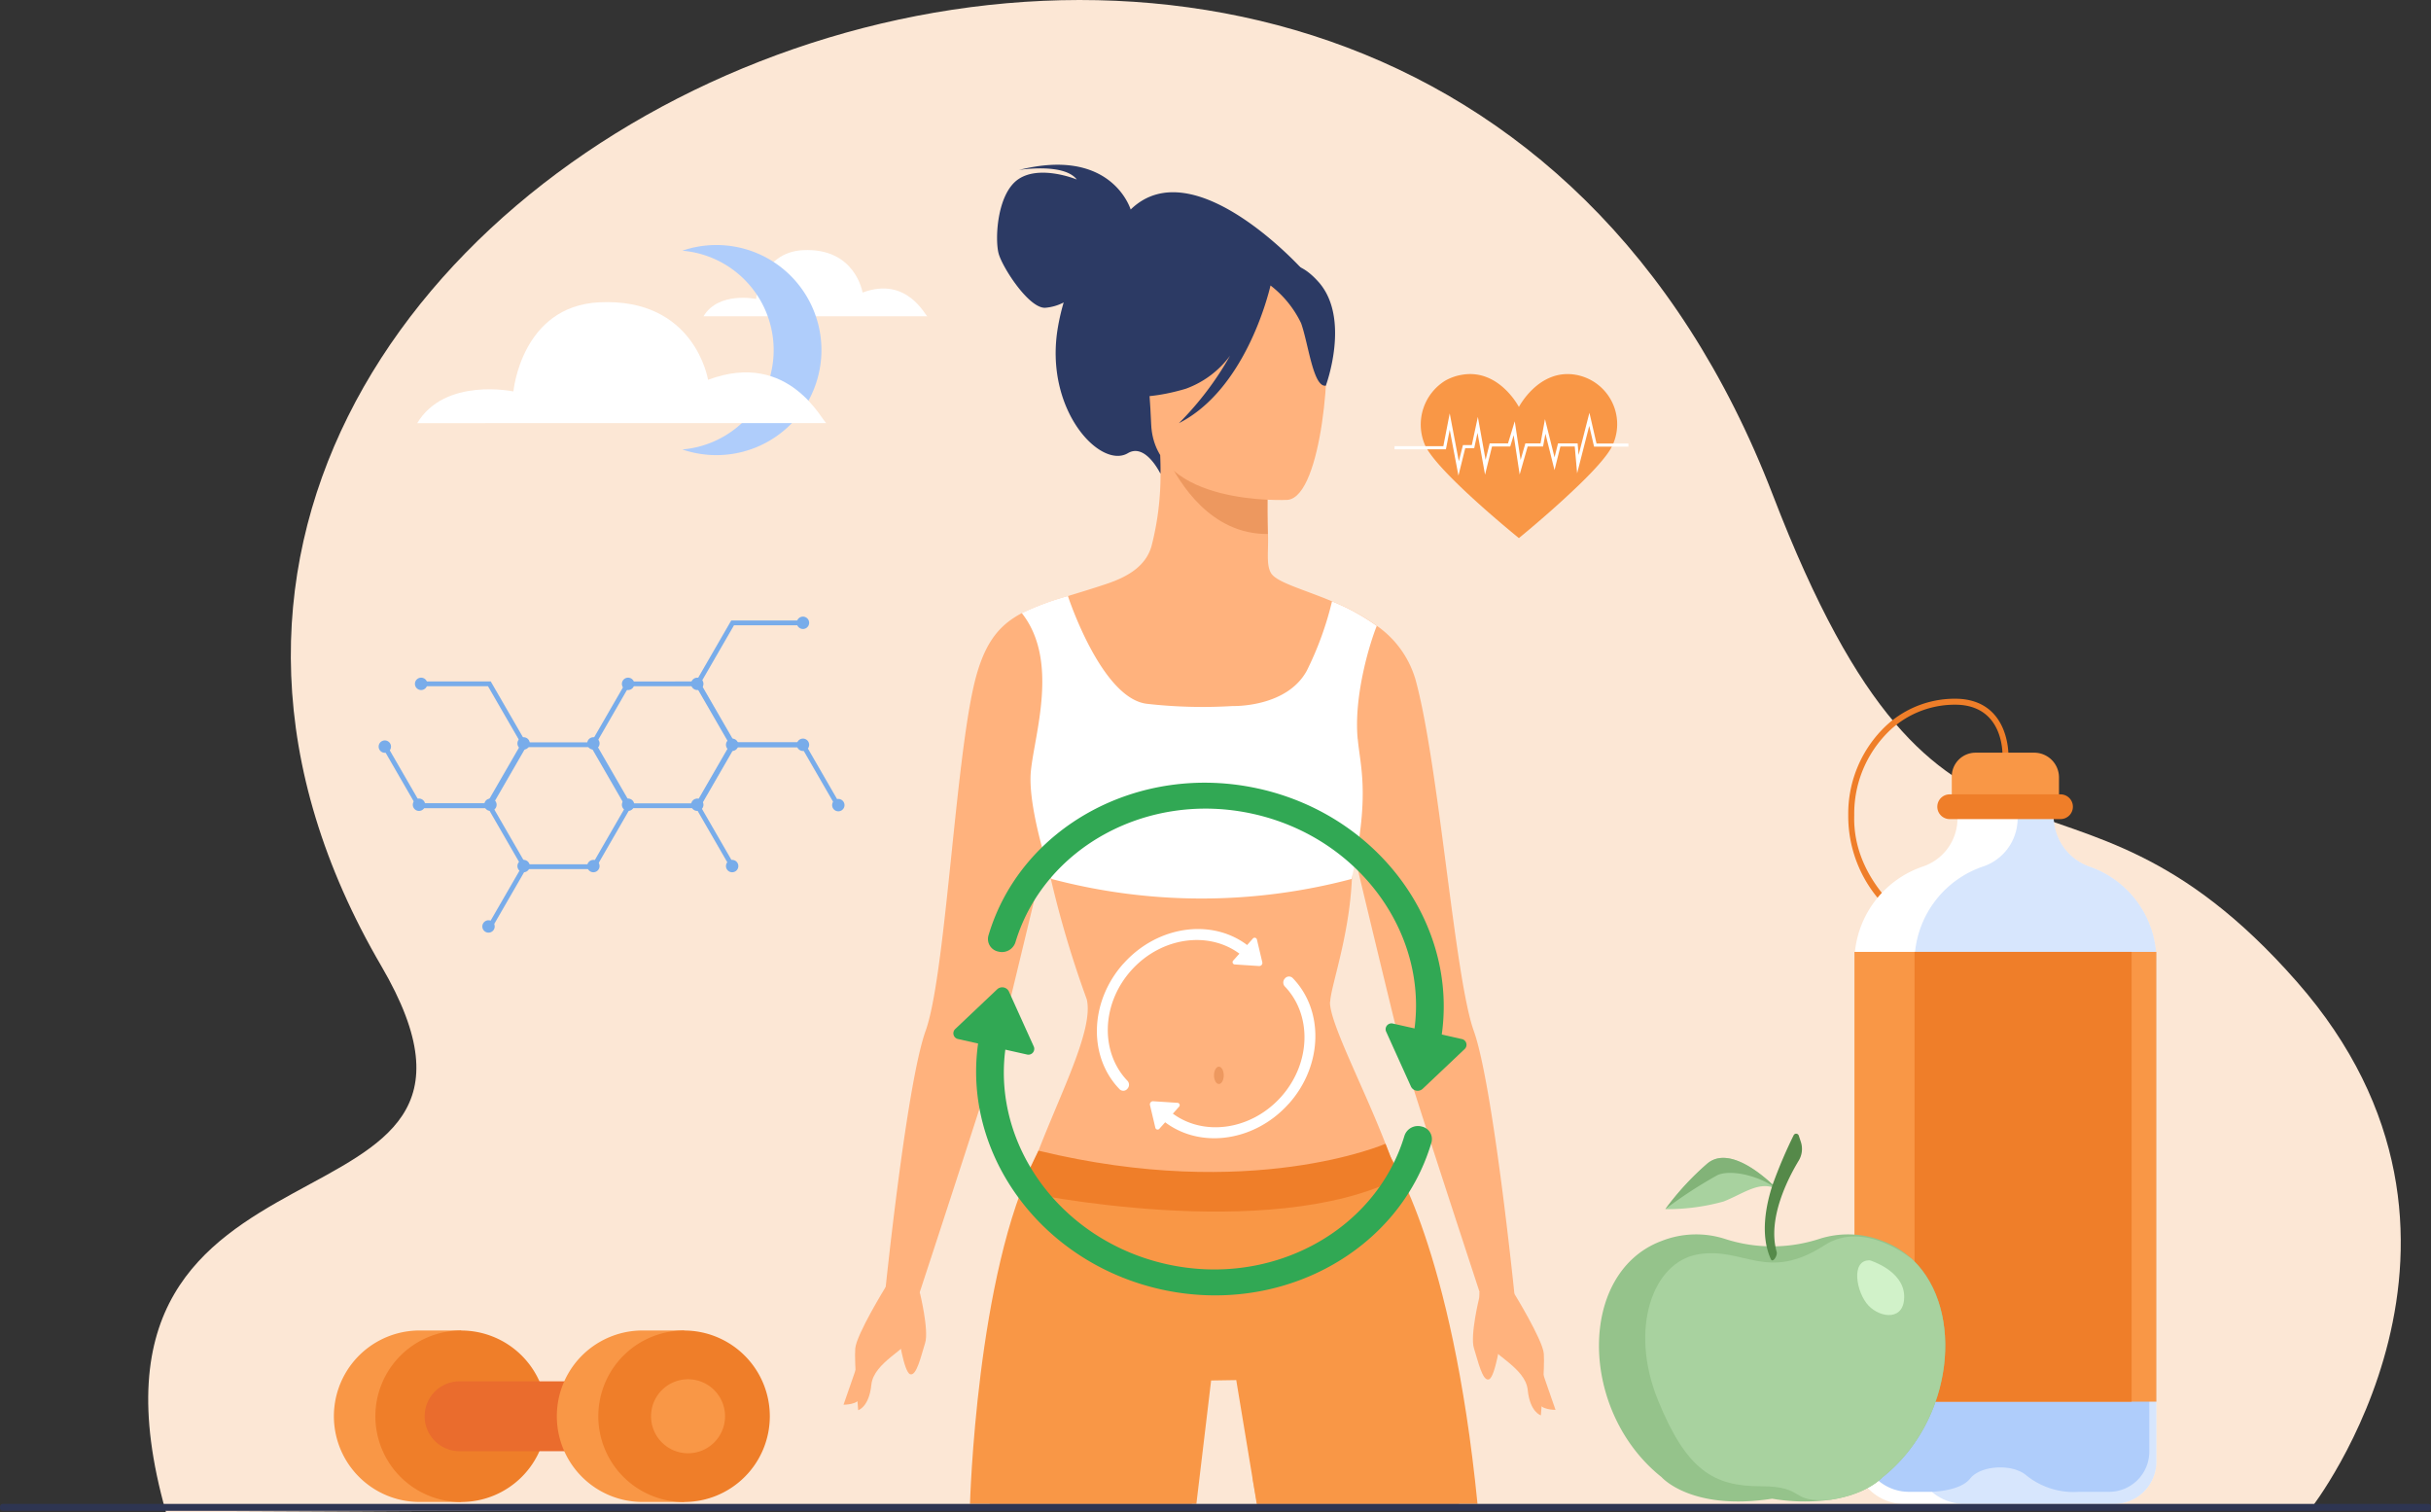 <svg id="Grupo_1100876" data-name="Grupo 1100876" xmlns="http://www.w3.org/2000/svg" xmlns:xlink="http://www.w3.org/1999/xlink" width="249.047" height="154.938" viewBox="0 0 249.047 154.938">
  <rect x="0" y="0" width="249.047" height="154.938" fill="#333333" stroke="none"/>
  <defs>
    <clipPath id="clip-path">
      <rect id="Rectángulo_401563" data-name="Rectángulo 401563" width="249.047" height="154.938" fill="none"/>
    </clipPath>
    <clipPath id="clip-path-3">
      <rect id="Rectángulo_401559" data-name="Rectángulo 401559" width="24.774" height="71.758" fill="none"/>
    </clipPath>
  </defs>
  <g id="Enmascarar_grupo_1100875" data-name="Enmascarar grupo 1100875" clip-path="url(#clip-path)">
    <g id="Grupo_1100874" data-name="Grupo 1100874" transform="translate(0 0)">
      <g id="Grupo_1100873" data-name="Grupo 1100873" clip-path="url(#clip-path)">
        <path id="Trazado_876585" data-name="Trazado 876585" d="M158.668,154.933l77.331-.4,20.613-.006,6.829,0,20.652-.006,94.352-.026s21.581-27.651-1.471-53.914c-23.9-27.229-36.036-3.983-53.686-49.865C284.549-49.99,132.773,16.87,180.73,98.969c17.268,29.561-33.99,13.849-22.062,55.964" transform="translate(-141.664 0.005)" fill="#fce7d5"/>
        <path id="Trazado_876589" data-name="Trazado 876589" d="M1504.138,403.036c1.011,2.663,9.674,9.658,9.674,9.658s2.823-2.294,5.438-4.765c1.957-1.829,3.786-3.754,4.219-4.893a5.136,5.136,0,0,0-3.85-7.075c-3.77-.642-5.807,3.3-5.807,3.3s-2.037-3.947-5.823-3.3a5.146,5.146,0,0,0-1.733.61,5.288,5.288,0,0,0-2.118,6.465" transform="translate(-1358.206 -357.566)" fill="#f99746"/>
        <path id="Trazado_876590" data-name="Trazado 876590" d="M1068.865,178.9c-.179-.545-2.321-6.355-11.448-4.052,0,0,4.6-.755,5.93.976,0,0-3.724-1.539-5.964-.05s-2.439,6.225-2.043,7.649,3.089,5.606,4.765,5.543a4.97,4.97,0,0,0,1.895-.545,22.181,22.181,0,0,0-.587,2.518c-1.466,8.445,4.345,14.6,7.166,12.922,1.81-1.079,3.33,2.1,3.33,2.1l14.57-20.9s-11.167-12.437-17.614-6.164" transform="translate(-953.031 -157.433)" fill="#2c3a64"/>
        <path id="Trazado_876591" data-name="Trazado 876591" d="M982.1,537.662c-.074,2.248,3.915,9.583,6.2,15.922h0c1.476,4.091,2.934,7.884,3.718,9.9a23.656,23.656,0,0,1,1.142,3.867,133.332,133.332,0,0,1,2.158,21.765c0,.152.009.305.013.458l-20.613-.006-.082-.452-.452-2.476,0-.014.438-10.766-1.3-2-3.727,1.406-1.65,13.85-.053.45-20.652-.006c0-.148,0-.3,0-.444-.006-3.609-.01-6.688-.011-9.312a74.357,74.357,0,0,1,4.753-26.218c2.4-6.371,5.942-13.036,5.2-16.167a107.424,107.424,0,0,1-3.857-13.1c-.124-.629-.246-1.261-.368-1.891-.031.123-.06.246-.089.37-1.911,7.979-4.4,18.33-4.87,20.043-.782,2.847-7.983,24.757-7.983,24.757h-3.505s2.191-21.471,4.163-26.948,2.941-25.943,4.819-34.836c.977-4.62,2.515-6.638,5.043-7.964h0a28.149,28.149,0,0,1,4.723-1.75c1.183-.363,2.492-.755,3.943-1.242,2.093-.7,4.039-1.777,4.623-3.908a29.146,29.146,0,0,0,.914-7.4h0q.007-.91-.033-1.88h0v0l.62.1.594.094,9.816,1.565h0s0,.12-.01.337c0,.033,0,.07,0,.109v.017c0,.034,0,.071,0,.11,0,.069,0,.145-.006.226,0,.055,0,.113,0,.173,0,.195-.009.414-.012.656,0,.063,0,.126,0,.191,0,.032,0,.064,0,.1,0,.1,0,.2,0,.3v.015c0,.188,0,.382,0,.583,0,.423,0,.875,0,1.343q0,.3.006.614c0,.047,0,.093,0,.141,0,.2.007.4.012.6.006.27.013.54.023.809.061,1.755-.194,3.053.283,3.948.522.982,3.28,1.679,6.306,2.951a21.7,21.7,0,0,1,4.586,2.515,10.185,10.185,0,0,1,3.938,5.494c2.411,8.764,4,30.517,5.97,35.994s4.163,26.948,4.163,26.948h-3.505s-7.2-21.91-7.983-24.757c-.241-.88-1.016-4.043-1.972-7.993-.873-3.607-1.9-7.869-2.8-11.649q-.129-.539-.255-1.065c-.047.991-.092,1.982-.136,2.955-.272,5.933-2.169,10.993-2.221,12.577" transform="translate(-845.847 -435.035)" fill="#ffb27d"/>
        <path id="Trazado_876592" data-name="Trazado 876592" d="M1244.6,484.336s-.113,3.261-.005,6.324c-5.788.054-9.043-5.106-10.405-7.983Z" transform="translate(-1114.713 -435.952)" fill="#ed985f"/>
        <path id="Trazado_876593" data-name="Trazado 876593" d="M1228.2,315.23s-13.672.739-14-7.782-2.316-14.165,6.4-15,10.538,2.354,11.34,5.171-.19,17.2-3.738,17.609" transform="translate(-1096.268 -264.017)" fill="#ffb27d"/>
        <path id="Trazado_876594" data-name="Trazado 876594" d="M1191.6,276.9c-2.211-2.484-3.788-1.861-4.654-1.057a9.569,9.569,0,0,0-12.223,2.429,16.289,16.289,0,0,1-4.963,9.817s2.551,1.447,8.245-.247a9.778,9.778,0,0,0,4.536-3.388,31.943,31.943,0,0,1-5.241,6.915c6.747-3.432,9.146-13.086,9.383-14.106a10.727,10.727,0,0,1,3.133,3.864c.763,2.144,1.238,6.6,2.534,6.4,0,0,2.567-6.9-.749-10.627" transform="translate(-1056.523 -248.015)" fill="#2c3a64"/>
        <path id="Trazado_876595" data-name="Trazado 876595" d="M908.02,1362.033s-3,4.87-3.115,6.3.3,6.323.3,6.323,1.117-.309,1.349-2.606,3.757-3.678,4.466-5.185.432-4.636.432-4.636Z" transform="translate(-817.287 -1230.18)" fill="#ffb27d"/>
        <path id="Trazado_876596" data-name="Trazado 876596" d="M952.781,1367.489s.969,3.91.55,5.225-.871,3.4-1.529,3.188-1.223-4.159-1.223-4.159Z" transform="translate(-858.558 -1235.108)" fill="#ffb27d"/>
        <path id="Trazado_876597" data-name="Trazado 876597" d="M894.63,1428.268c-.035.2-1.94,5.649-1.94,5.649s1.573.011,1.675-.745.264-4.9.264-4.9" transform="translate(-806.273 -1290.003)" fill="#ffb27d"/>
        <path id="Trazado_876598" data-name="Trazado 876598" d="M1568.774,1367.489s3,4.871,3.115,6.3-.3,6.323-.3,6.323-1.117-.309-1.349-2.607-3.757-3.677-4.466-5.184-.474-4.834-.474-4.834Z" transform="translate(-1413.732 -1235.108)" fill="#ffb27d"/>
        <path id="Trazado_876599" data-name="Trazado 876599" d="M1559.414,1372.945s-.969,3.91-.551,5.224.872,3.4,1.529,3.188,1.223-4.159,1.223-4.159Z" transform="translate(-1407.862 -1240.036)" fill="#ffb27d"/>
        <path id="Trazado_876600" data-name="Trazado 876600" d="M1626.122,1433.724c.035.2,1.94,5.649,1.94,5.649s-1.573.011-1.675-.745-.265-4.9-.265-4.9" transform="translate(-1468.704 -1294.931)" fill="#ffb27d"/>
        <path id="Trazado_876601" data-name="Trazado 876601" d="M1033.294,1224.6s14.141,4.351,36.32,0c0,0,6.3,9.231,8.91,35.529h-22.615l-2.1-12.682-2.574.041-1.511,12.641h-23.192s.654-23.641,6.761-35.529" transform="translate(-927.159 -1106.054)" fill="#f99746"/>
        <path id="Trazado_876602" data-name="Trazado 876602" d="M1115.8,645.385c.256,2.733,1.127,5.325-.237,12.453q-.171.9-.391,1.89a59.957,59.957,0,0,1-30.746,0s-.1-.284-.251-.77c-.124-.391-.283-.912-.457-1.521-.7-2.447-1.642-6.306-1.406-8.746.368-3.8,2.923-11.324-.928-16.2h0a28.144,28.144,0,0,1,4.723-1.75s3.422,10.491,8.09,11.042a50.487,50.487,0,0,0,8.78.23s5.52.186,7.6-3.613a33.348,33.348,0,0,0,2.587-7.111,21.7,21.7,0,0,1,4.586,2.515c-.591,1.423-2.387,7-1.956,11.584" transform="translate(-976.704 -569.678)" fill="#fff"/>
        <path id="Trazado_876603" data-name="Trazado 876603" d="M1557.344,658.882l-.011-.034c.01-.007.015,0,.011.034" transform="translate(-1406.574 -595.065)" fill="#fff"/>
        <path id="Trazado_876604" data-name="Trazado 876604" d="M767.38,271.412c-.182.037-2.029-4.152-6.641-2.428,0,0-.728-4.613-6.1-4.344-4.364.218-4.806,5-4.806,5s-3.843-.809-5.39,1.776Z" transform="translate(-672.373 -239.011)" fill="#fff"/>
        <path id="Trazado_876605" data-name="Trazado 876605" d="M731.446,270.068a10.219,10.219,0,0,0-9.356-10.182,10.763,10.763,0,1,1,0,20.364,10.219,10.219,0,0,0,9.356-10.182" transform="translate(-652.188 -234.202)" fill="#afcdfb"/>
        <path id="Trazado_876606" data-name="Trazado 876606" d="M483.5,332.12c-.333.067-3.709-7.588-12.138-4.438,0,0-1.331-8.431-11.156-7.94-7.977.4-8.783,9.132-8.783,9.132s-7.023-1.479-9.852,3.247Z" transform="translate(-398.826 -288.77)" fill="#fff"/>
        <path id="Trazado_876607" data-name="Trazado 876607" d="M1163.54,986.686c-3.5,3.915-3.624,9.577-.383,12.893a.535.535,0,0,0,.781-.059.594.594,0,0,0,.028-.8c-2.826-2.924-2.705-7.889.364-11.325,3.2-3.58,8.406-4.164,11.608-1.3l.788-.882c-3.638-3.25-9.553-2.585-13.185,1.48" transform="translate(-1048.444 -887.97)" fill="#fff"/>
        <path id="Trazado_876608" data-name="Trazado 876608" d="M1304.646,995.159l2.508.164a.322.322,0,0,0,.327-.383l-.556-2.347a.239.239,0,0,0-.422-.074l-1.991,2.228a.238.238,0,0,0,.135.413" transform="translate(-1178.161 -896.35)" fill="#fff"/>
        <path id="Trazado_876609" data-name="Trazado 876609" d="M1240.874,1046.488c3.5-3.915,3.624-9.577.384-12.894a.536.536,0,0,0-.781.059.6.6,0,0,0-.028.8c2.827,2.924,2.706,7.889-.364,11.325-3.2,3.58-8.406,4.165-11.608,1.3l-.788.882c3.638,3.25,9.553,2.586,13.185-1.48" transform="translate(-1108.842 -933.407)" fill="#fff"/>
        <path id="Trazado_876610" data-name="Trazado 876610" d="M1219.714,1165.619l-2.508-.164a.322.322,0,0,0-.327.384l.556,2.347a.239.239,0,0,0,.423.074l1.991-2.229a.238.238,0,0,0-.134-.413" transform="translate(-1099.071 -1052.632)" fill="#fff"/>
        <path id="Trazado_876611" data-name="Trazado 876611" d="M370.931,1416.894a8.781,8.781,0,0,0-4.536-7.689v-1.1h-4.249a8.785,8.785,0,0,0,0,17.57H366.4v-1.1a8.781,8.781,0,0,0,4.536-7.689" transform="translate(-319.155 -1271.795)" fill="#f99746"/>
        <path id="Trazado_876612" data-name="Trazado 876612" d="M397.25,1416.894a8.785,8.785,0,1,1,8.785,8.785,8.785,8.785,0,0,1-8.785-8.785" transform="translate(-358.794 -1271.795)" fill="#ef7e29"/>
        <path id="Trazado_876613" data-name="Trazado 876613" d="M480.942,1469.038H453.594a3.58,3.58,0,1,1,0-7.159h27.349a3.58,3.58,0,0,1,0,7.159" transform="translate(-406.45 -1320.36)" fill="#ea6c2d"/>
        <path id="Trazado_876614" data-name="Trazado 876614" d="M606.854,1416.894a8.781,8.781,0,0,0-4.536-7.689v-1.1H598.07a8.785,8.785,0,0,0,0,17.57h4.249v-1.1a8.781,8.781,0,0,0,4.536-7.689" transform="translate(-532.239 -1271.795)" fill="#f99746"/>
        <path id="Trazado_876615" data-name="Trazado 876615" d="M633.174,1416.894a8.785,8.785,0,1,1,8.785,8.785,8.785,8.785,0,0,1-8.785-8.785" transform="translate(-571.879 -1271.795)" fill="#ef7e29"/>
        <path id="Trazado_876616" data-name="Trazado 876616" d="M688.975,1463.481a3.791,3.791,0,1,1,3.791,3.792,3.791,3.791,0,0,1-3.791-3.792" transform="translate(-622.278 -1318.383)" fill="#f99746"/>
        <path id="Trazado_876617" data-name="Trazado 876617" d="M1482.322,443.3l-.893-4.691-.39,2h-5.265v-.317h5l.654-3.363.934,4.906.42-1.656h.909l.62-2.888.794,4.4.417-1.686h1.878l.691-2.266.6,3.968.486-1.7h1.554l.456-2.488.981,3.914.355-1.426h2.01l.1,1.188,1.107-4.327.727,3.15h3.268v.317h-3.52l-.491-2.126-1.243,4.861-.243-2.746h-1.472l-.6,2.417-.933-3.727-.24,1.31h-1.579l-.819,2.869-.614-4.027-.353,1.158h-1.865l-.714,2.885-.773-4.284-.337,1.569h-.919Z" transform="translate(-1332.91 -394.578)" fill="#fff"/>
        <path id="Trazado_876618" data-name="Trazado 876618" d="M635.4,734.175h-7.493l-3.746-6.489,3.746-6.489H635.4l3.746,6.489Zm-7.21-.49h6.926l3.463-6-3.463-6h-6.926l-3.463,6Z" transform="translate(-563.737 -651.381)" fill="#78acea"/>
        <path id="Trazado_876619" data-name="Trazado 876619" d="M450.828,863.045l-.424-.245,3.534-6.121-3.463-6h-7.068v-.49h7.351l3.746,6.489Z" transform="translate(-400.482 -767.887)" fill="#78acea"/>
        <path id="Trazado_876620" data-name="Trazado 876620" d="M415.144,734.175h-7.493l-3.675-6.366.425-.245,3.534,6.121h6.926l3.463-6-3.463-6h-7.068v-.49h7.351l3.746,6.489Z" transform="translate(-364.869 -651.381)" fill="#78acea"/>
        <path id="Trazado_876621" data-name="Trazado 876621" d="M738.8,798.549l-3.675-6.366,3.746-6.489h7.493l3.675,6.366-.424.245-3.534-6.121h-6.927l-3.463,6,3.534,6.121Z" transform="translate(-663.961 -709.634)" fill="#78acea"/>
        <path id="Trazado_876622" data-name="Trazado 876622" d="M525.616,798.672h-7.351v-.49h7.068l3.463-6-3.463-6h-6.926l-3.534,6.121-.424-.245,3.675-6.366h7.493l3.746,6.489Z" transform="translate(-464.647 -709.635)" fill="#78acea"/>
        <path id="Trazado_876623" data-name="Trazado 876623" d="M746.223,669.679h-7.351l-3.747-6.489,3.747-6.489h7.351v.49h-7.068l-3.463,6,3.463,6h7.068Z" transform="translate(-663.961 -593.129)" fill="#78acea"/>
        <path id="Trazado_876624" data-name="Trazado 876624" d="M621.424,780.87a.633.633,0,1,1,.633.633.633.633,0,0,1-.633-.633" transform="translate(-561.267 -704.705)" fill="#78acea"/>
        <path id="Trazado_876625" data-name="Trazado 876625" d="M547.573,780.87a.633.633,0,1,1,.633.633.633.633,0,0,1-.633-.633" transform="translate(-494.565 -704.705)" fill="#78acea"/>
        <path id="Trazado_876626" data-name="Trazado 876626" d="M547.573,910.678a.633.633,0,1,1,.633.633.633.633,0,0,1-.633-.633" transform="translate(-494.565 -821.947)" fill="#78acea"/>
        <path id="Trazado_876627" data-name="Trazado 876627" d="M510.436,974.573a.633.633,0,1,1,.633.633.633.633,0,0,1-.633-.633" transform="translate(-461.023 -879.656)" fill="#78acea"/>
        <path id="Trazado_876628" data-name="Trazado 876628" d="M621.424,910.678a.633.633,0,1,1,.633.633.633.633,0,0,1-.633-.633" transform="translate(-561.267 -821.947)" fill="#78acea"/>
        <path id="Trazado_876629" data-name="Trazado 876629" d="M658.139,845.775a.633.633,0,1,1,.633.633.633.633,0,0,1-.633-.633" transform="translate(-594.427 -763.327)" fill="#78acea"/>
        <path id="Trazado_876630" data-name="Trazado 876630" d="M731.357,845.775a.633.633,0,1,1,.633.633.633.633,0,0,1-.633-.633" transform="translate(-660.557 -763.327)" fill="#78acea"/>
        <path id="Trazado_876631" data-name="Trazado 876631" d="M512.476,845.775a.633.633,0,1,1,.633.633.633.633,0,0,1-.633-.633" transform="translate(-462.865 -763.327)" fill="#78acea"/>
        <path id="Trazado_876632" data-name="Trazado 876632" d="M436.865,845.775a.633.633,0,1,1,.633.633.633.633,0,0,1-.633-.633" transform="translate(-394.574 -763.327)" fill="#78acea"/>
        <path id="Trazado_876633" data-name="Trazado 876633" d="M400.715,784.247a.633.633,0,1,1,.633.633.633.633,0,0,1-.633-.633" transform="translate(-361.924 -707.755)" fill="#78acea"/>
        <path id="Trazado_876634" data-name="Trazado 876634" d="M439.117,717.823a.633.633,0,1,1,.633.633.633.633,0,0,1-.633-.633" transform="translate(-396.608 -647.761)" fill="#78acea"/>
        <path id="Trazado_876635" data-name="Trazado 876635" d="M731.357,717.823a.633.633,0,1,1,.633.633.633.633,0,0,1-.633-.633" transform="translate(-660.557 -647.761)" fill="#78acea"/>
        <path id="Trazado_876636" data-name="Trazado 876636" d="M658.139,717.823a.633.633,0,1,1,.633.633.633.633,0,0,1-.633-.633" transform="translate(-594.427 -647.761)" fill="#78acea"/>
        <path id="Trazado_876637" data-name="Trazado 876637" d="M768.283,782.318a.633.633,0,1,1,.633.633.633.633,0,0,1-.633-.633" transform="translate(-693.909 -706.013)" fill="#78acea"/>
        <path id="Trazado_876638" data-name="Trazado 876638" d="M843.219,782.318a.633.633,0,1,1,.633.633.633.633,0,0,1-.633-.633" transform="translate(-761.591 -706.013)" fill="#78acea"/>
        <path id="Trazado_876639" data-name="Trazado 876639" d="M880.626,846.182a.633.633,0,1,1,.633.633.633.633,0,0,1-.633-.633" transform="translate(-795.376 -763.695)" fill="#78acea"/>
        <path id="Trazado_876640" data-name="Trazado 876640" d="M843.219,653.214a.633.633,0,1,1,.633.633.633.633,0,0,1-.633-.633" transform="translate(-761.591 -589.407)" fill="#78acea"/>
        <path id="Trazado_876641" data-name="Trazado 876641" d="M768.283,910.678a.633.633,0,1,1,.633.633.633.633,0,0,1-.633-.633" transform="translate(-693.909 -821.947)" fill="#78acea"/>
        <path id="Trazado_876642" data-name="Trazado 876642" d="M1963.9,764.108a18.347,18.347,0,0,1-4.118-3.276,13.169,13.169,0,0,1-3.942-9.507,12.393,12.393,0,0,1,3.893-9.159,10.321,10.321,0,0,1,7.546-2.736c5.141.343,4.975,5.826,4.973,5.881l-.612-.025c.008-.206.137-4.942-4.4-5.245a9.711,9.711,0,0,0-7.093,2.578,11.793,11.793,0,0,0-3.692,8.723c-.237,7.814,7.66,12.183,7.74,12.227Zm8.045-18.809-.306-.012h0Z" transform="translate(-1766.495 -667.83)" fill="#ef7e29"/>
        <path id="Trazado_876643" data-name="Trazado 876643" d="M1993.423,866.446V917.79a4.327,4.327,0,0,1-4.327,4.327H1967.6a5.112,5.112,0,0,1-5.111-5.111v-50.4a10.339,10.339,0,0,1,7.062-9.806,5.2,5.2,0,0,0,3.492-4.672l.093-1.772h9.638l.139,1.732a5.488,5.488,0,0,0,3.674,4.744,10.177,10.177,0,0,1,6.834,9.612" transform="translate(-1772.512 -768.039)" fill="#fff"/>
        <g id="Grupo_1100872" data-name="Grupo 1100872" transform="translate(196.138 82.32)" opacity="0.5">
          <g id="Grupo_1100871" data-name="Grupo 1100871">
            <g id="Grupo_1100870" data-name="Grupo 1100870" clip-path="url(#clip-path-3)">
              <path id="Trazado_876644" data-name="Trazado 876644" d="M2050.872,866.446V917.79a4.327,4.327,0,0,1-4.328,4.327h-15.336a5.112,5.112,0,0,1-5.111-5.111v-50.4a10.338,10.338,0,0,1,7.065-9.806,5.193,5.193,0,0,0,3.489-4.672l.1-1.772h3.478l.139,1.732a5.488,5.488,0,0,0,3.674,4.744,10.178,10.178,0,0,1,6.834,9.612" transform="translate(-2026.098 -850.359)" fill="#afcdfb"/>
            </g>
          </g>
        </g>
        <path id="Trazado_876645" data-name="Trazado 876645" d="M1999.443,1071.933v44.195a4.126,4.126,0,0,1-4.125,4.125h-3.1a7.7,7.7,0,0,1-5.443-1.743c-1.445-1.156-4.625-.966-5.686.384s-4.1,1.359-4.1,1.359h-2.163a4.874,4.874,0,0,1-4.871-4.874v-43.77a30.715,30.715,0,0,1,12,.165,57.791,57.791,0,0,0,17.49.159" transform="translate(-1779.254 -967.412)" fill="#afcdfb"/>
        <path id="Trazado_876646" data-name="Trazado 876646" d="M2076.5,802.668h-10.985v-3.646a2.438,2.438,0,0,1,2.438-2.438h6.007a2.54,2.54,0,0,1,2.54,2.54Z" transform="translate(-1865.563 -719.47)" fill="#f99746"/>
        <rect id="Rectángulo_401560" data-name="Rectángulo 401560" width="30.932" height="46.079" transform="translate(189.98 97.523)" fill="#f99746"/>
        <rect id="Rectángulo_401561" data-name="Rectángulo 401561" width="22.236" height="46.079" transform="translate(196.138 97.523)" fill="#ef7e29"/>
        <path id="Trazado_876647" data-name="Trazado 876647" d="M2062.827,843.219H2051.47a1.266,1.266,0,0,1,0-2.533h11.357a1.266,1.266,0,0,1,0,2.533" transform="translate(-1851.733 -759.302)" fill="#ef7e29"/>
        <path id="Trazado_876648" data-name="Trazado 876648" d="M1721.189,1331.235s-1.508,1.735-5.292,2.313h0a19.808,19.808,0,0,1-6.032-.1c-8.287,1.289-11.328-2.212-11.328-2.212-8.5-6.768-8.593-20.977,0-24.192a9.656,9.656,0,0,1,6.506-.21,15.649,15.649,0,0,0,9.644,0,9.657,9.657,0,0,1,6.506.21,8.956,8.956,0,0,1,3.023,1.875l.1.094c5.276,5.112,4.175,16.412-3.122,22.224" transform="translate(-1528.318 -1179.903)" fill="#95c38b"/>
        <path id="Trazado_876649" data-name="Trazado 876649" d="M1765.4,1333.219s-1.508,1.735-5.292,2.313h0c-4.376.367-2.458-1.377-7.209-1.377s-7.572-1.563-10.524-8.835-.563-14.133,4.117-14.925,7.042,2.9,12.96-.936c4.09-2.654,8.974,1.443,8.974,1.443l.1.094c5.276,5.112,4.175,16.412-3.122,22.224" transform="translate(-1572.529 -1181.887)" fill="#a8d29f"/>
        <path id="Trazado_876650" data-name="Trazado 876650" d="M1773.909,1228.69c-1.736-1.034-3.494.419-5.533,1.216a21.417,21.417,0,0,1-5.966.782,28.483,28.483,0,0,1,4.261-4.633c2.646-2.309,7.238,2.635,7.238,2.635" transform="translate(-1591.799 -1106.811)" fill="#a8d29f"/>
        <path id="Trazado_876651" data-name="Trazado 876651" d="M1773.909,1228.69c-1.632-1.34-4.65-2.108-6.123-1.505a44.461,44.461,0,0,0-5.376,3.5,28.483,28.483,0,0,1,4.261-4.633c2.646-2.309,7.238,2.635,7.238,2.635" transform="translate(-1591.799 -1106.811)" fill="#82b378"/>
        <path id="Trazado_876652" data-name="Trazado 876652" d="M1868.257,1212.64h0c-1.112-2.458-.511-5.506.189-7.631a48.369,48.369,0,0,1,2.151-5.059.283.283,0,0,1,.523.036l.212.64a2.313,2.313,0,0,1-.215,1.922c-1.075,1.777-3.234,5.932-2.262,9.352.11.385-.4,1.18-.6.74" transform="translate(-1686.843 -1083.643)" fill="#558949"/>
        <path id="Trazado_876653" data-name="Trazado 876653" d="M1966.77,1333.858s3.417,1.028,3.5,3.612-2.388,2.344-3.649,1.024-1.872-4.726.145-4.636" transform="translate(-1775.195 -1204.731)" fill="#d1f2c9"/>
        <path id="Trazado_876654" data-name="Trazado 876654" d="M248.755,1592.326H.292a.293.293,0,0,1-.292-.292v-.124a.293.293,0,0,1,.292-.292H248.755a.293.293,0,0,1,.292.292v.124a.293.293,0,0,1-.292.292" transform="translate(0 -1437.539)" fill="#2e3552"/>
        <path id="Trazado_876655" data-name="Trazado 876655" d="M1082.037,1211.154s-2.04,4.1-1.795,4.186,25.41,5.393,38.728-1.389l-1.38-3.505s-13.747,6.009-35.553.708" transform="translate(-975.65 -1093.267)" fill="#ef7e29"/>
        <path id="Trazado_876656" data-name="Trazado 876656" d="M1073.257,828.979c-12.339-2.773-24.481,3.93-27.757,15.055a1.315,1.315,0,0,0,1.029,1.623,1.45,1.45,0,0,0,1.736-.931c2.923-9.742,13.583-15.6,24.412-13.166,11.284,2.536,18.548,13.127,16.192,23.61l2.779.624c2.675-11.906-5.576-23.937-18.391-26.817" transform="translate(-944.245 -748.164)" fill="#31a854"/>
        <path id="Trazado_876657" data-name="Trazado 876657" d="M1466.294,1083.934l2.555,5.651a.76.76,0,0,0,1.191.237l4.329-4.1a.6.6,0,0,0-.332-1.01l-7.024-1.578a.6.6,0,0,0-.719.8" transform="translate(-1324.3 -978.264)" fill="#31a854"/>
        <path id="Trazado_876658" data-name="Trazado 876658" d="M1051.887,1114.267c12.339,2.772,24.481-3.93,27.757-15.056a1.314,1.314,0,0,0-1.029-1.623,1.45,1.45,0,0,0-1.736.931c-2.923,9.742-13.583,15.6-24.412,13.166-11.284-2.536-18.548-13.127-16.192-23.61l-2.78-.625c-2.675,11.906,5.576,23.937,18.391,26.817" transform="translate(-932.992 -982.178)" fill="#31a854"/>
        <path id="Trazado_876659" data-name="Trazado 876659" d="M1017.082,1050.966l-2.555-5.651a.759.759,0,0,0-1.191-.237l-4.329,4.1a.6.6,0,0,0,.332,1.01l7.024,1.578a.6.6,0,0,0,.719-.8" transform="translate(-911.168 -943.733)" fill="#31a854"/>
        <path id="Trazado_876660" data-name="Trazado 876660" d="M1285.719,1129.8c0,.491-.224.888-.5.888s-.5-.4-.5-.888.224-.889.5-.889.5.4.5.889" transform="translate(-1160.35 -1019.63)" fill="#ed985f"/>
      </g>
    </g>
  </g>
</svg>
